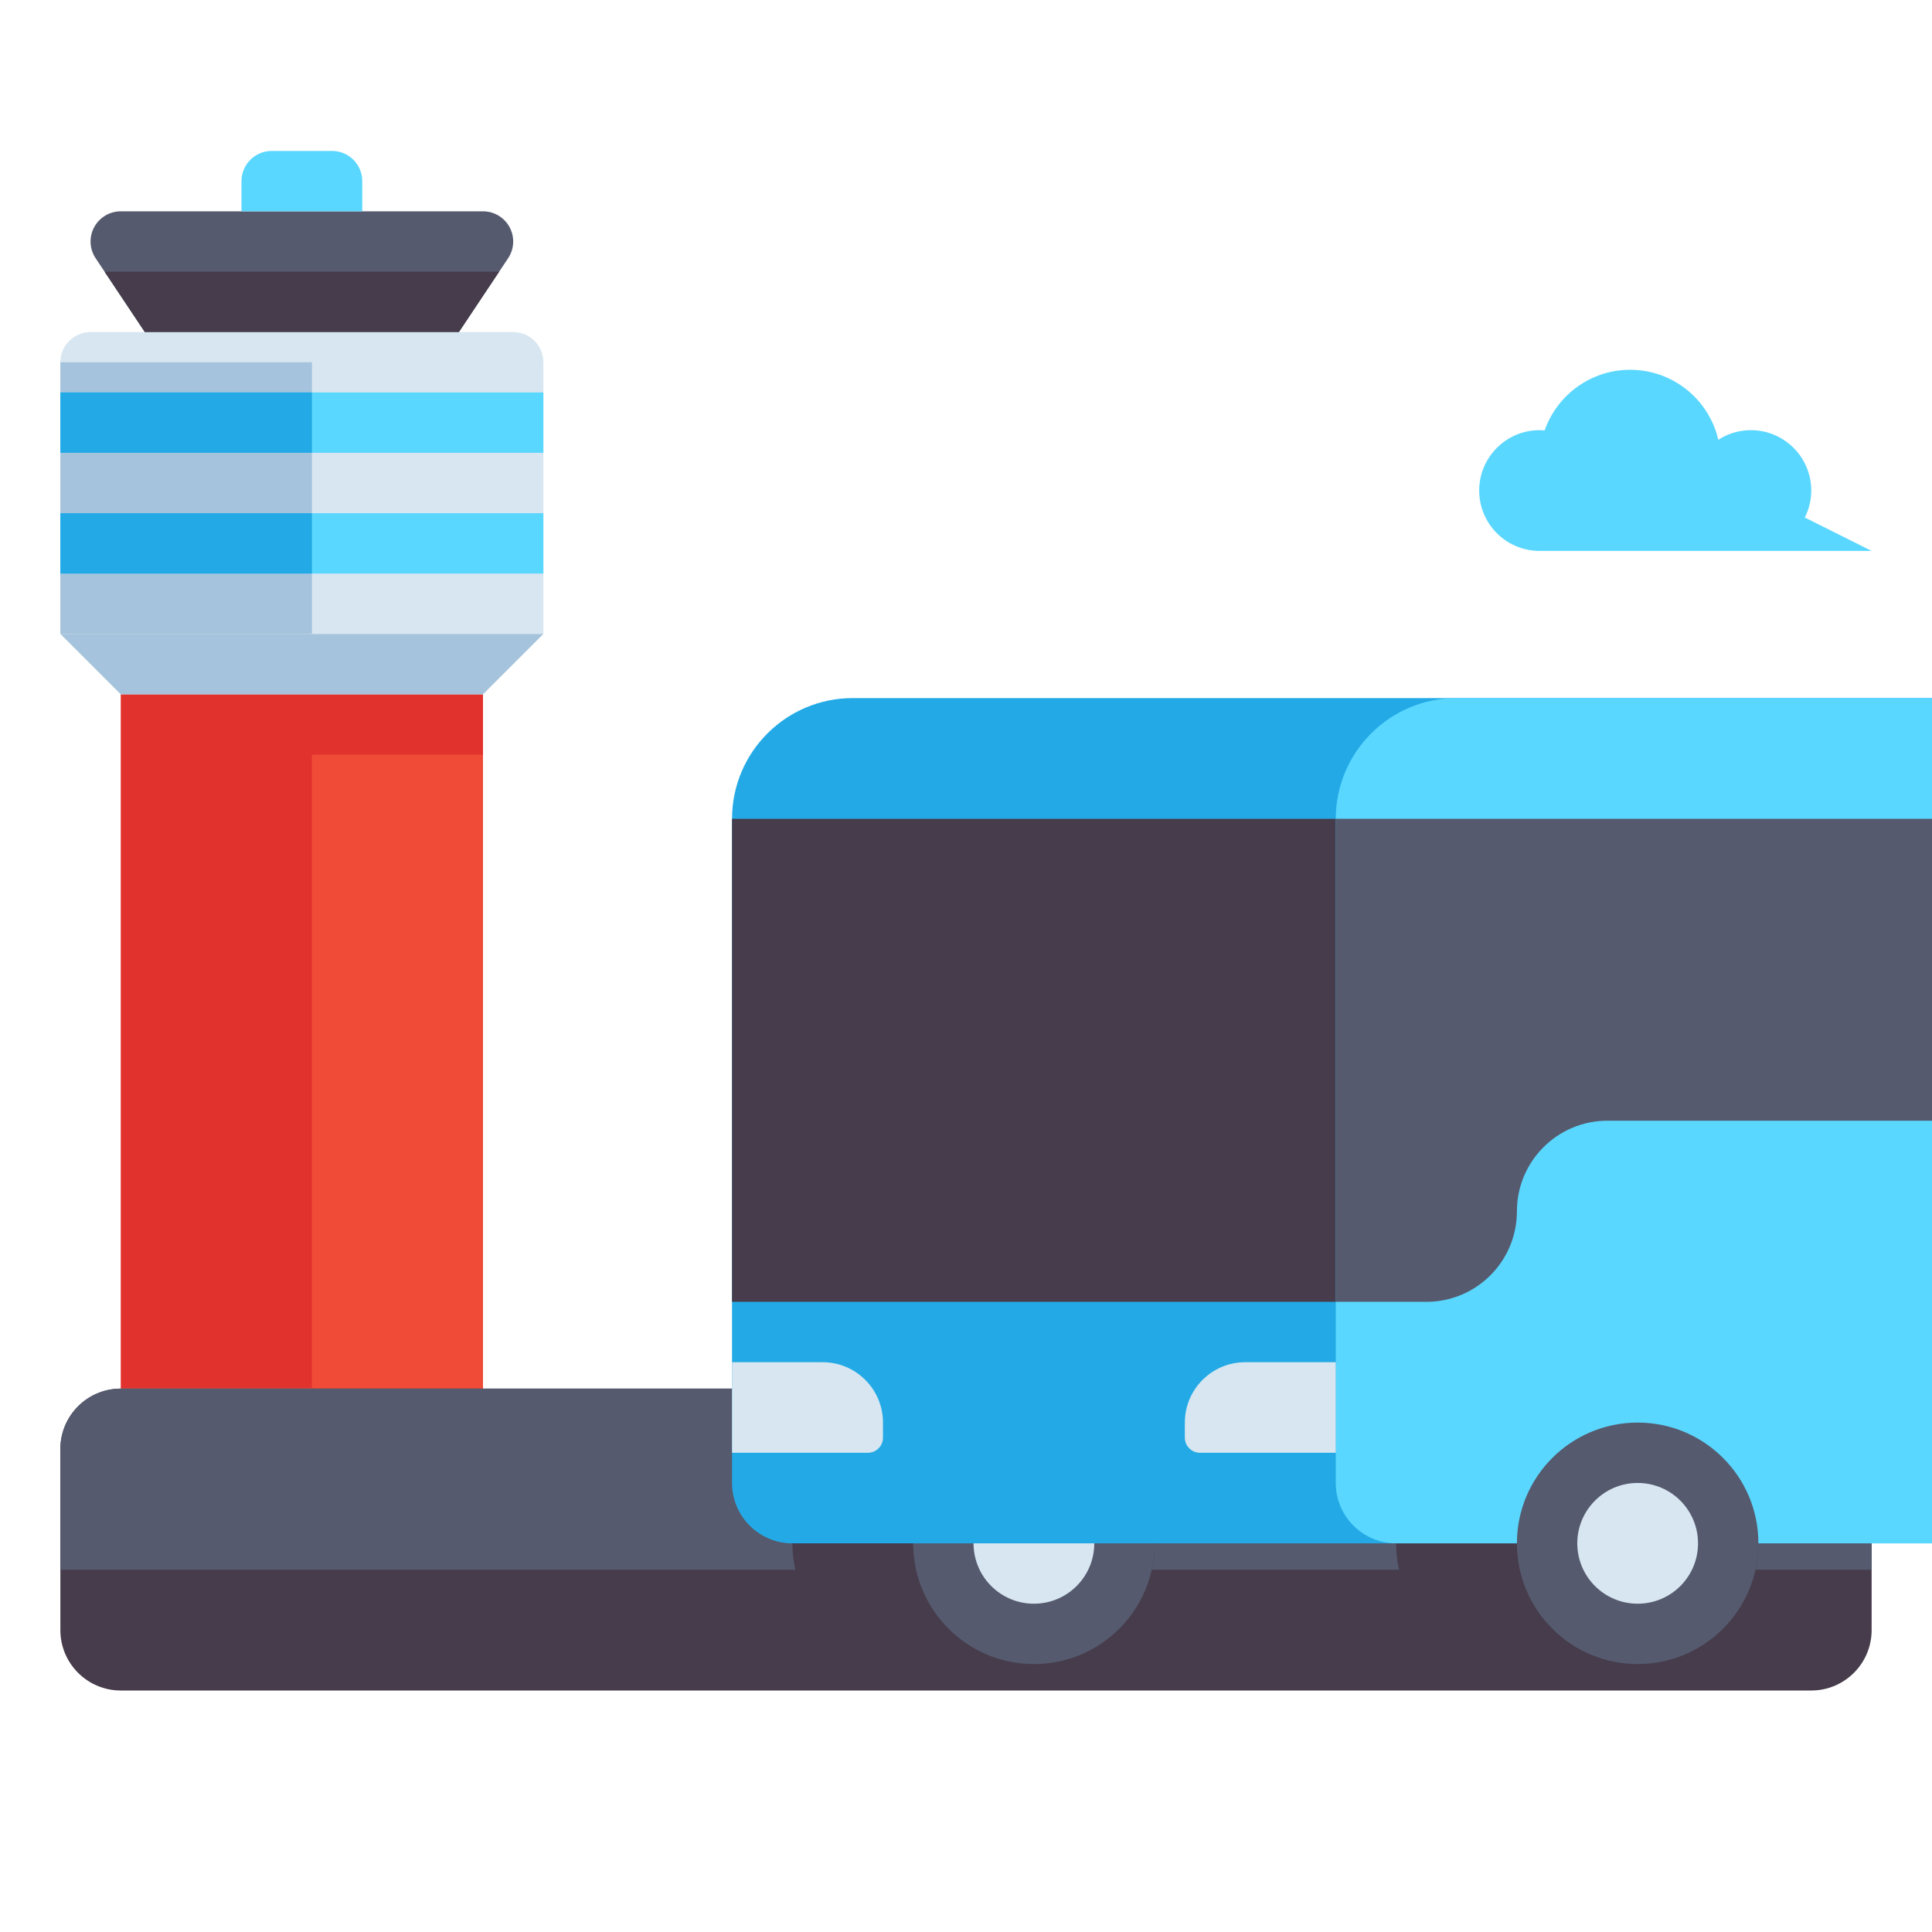 <svg width="40" height="40" viewBox="0 0 40 40" fill="none" xmlns="http://www.w3.org/2000/svg">
<g clip-path="url(#clip0_115_18740)">
<path d="M9.501 6.875H2.999L1.98 5.347C1.852 5.155 1.84 4.908 1.949 4.705C2.058 4.502 2.269 4.375 2.5 4.375H10C10.23 4.375 10.442 4.502 10.551 4.705C10.66 4.908 10.648 5.155 10.52 5.347L9.501 6.875Z" fill="#555A6E"/>
<path d="M10 14.375H2.5V28.75H10V14.375Z" fill="#E1322D"/>
<path d="M10 15.625H6.458V28.75H10V15.625Z" fill="#F04B37"/>
<path d="M31.875 8.906C31.91 8.906 31.945 8.909 31.98 8.912C32.236 8.181 32.932 7.656 33.75 7.656C34.639 7.656 35.383 8.275 35.576 9.105C35.77 8.98 36.001 8.906 36.25 8.906C36.94 8.906 37.5 9.466 37.5 10.156C37.5 10.357 37.451 10.547 37.367 10.715L38.75 11.406H31.875C31.185 11.406 30.625 10.847 30.625 10.156C30.625 9.466 31.185 8.906 31.875 8.906Z" fill="#5AD7FF"/>
<path d="M2.5 35H37.5C38.19 35 38.75 34.44 38.75 33.75V30C38.75 29.31 38.19 28.75 37.5 28.75H2.5C1.81 28.75 1.25 29.31 1.25 30V33.75C1.25 34.44 1.81 35 2.5 35Z" fill="#463C4B"/>
<path d="M1.25 32.5H38.75V30C38.75 29.31 38.19 28.75 37.5 28.75H2.5C1.81 28.75 1.25 29.31 1.25 30V32.5Z" fill="#555A6E"/>
<path d="M11.25 13.125H1.25V7.5C1.25 7.155 1.53 6.875 1.875 6.875H10.625C10.97 6.875 11.25 7.155 11.25 7.5V13.125Z" fill="#D7E6F0"/>
<path d="M11.25 13.125L10 14.375H2.5L1.25 13.125H11.25Z" fill="#A5C3DC"/>
<path d="M5.625 3.125H6.875C7.22 3.125 7.5 3.405 7.5 3.75V4.375H5V3.75C5 3.405 5.28 3.125 5.625 3.125Z" fill="#5AD7FF"/>
<path d="M10.334 5.625L9.501 6.875H2.998L2.165 5.625H10.334Z" fill="#463C4B"/>
<path d="M6.458 7.5H1.25V13.125H6.458V7.5Z" fill="#A5C3DC"/>
<path d="M11.25 8.125H1.25V9.375H11.25V8.125Z" fill="#5AD7FF"/>
<path d="M6.458 8.125H1.25V9.375H6.458V8.125Z" fill="#23AAE6"/>
<path d="M11.25 10.625H1.25V11.875H11.25V10.625Z" fill="#5AD7FF"/>
<path d="M6.458 10.625H1.25V11.875H6.458V10.625Z" fill="#23AAE6"/>
<path d="M18.906 34.453H21.406C22.787 34.453 23.906 33.334 23.906 31.953C23.906 30.572 22.787 29.453 21.406 29.453H18.906C17.526 29.453 16.406 30.572 16.406 31.953C16.406 33.334 17.526 34.453 18.906 34.453Z" fill="#463C4B"/>
<path d="M21.406 34.453C20.026 34.453 18.906 33.334 18.906 31.953C18.906 30.572 20.026 29.453 21.406 29.453C22.787 29.453 23.906 30.572 23.906 31.953C23.906 33.334 22.787 34.453 21.406 34.453Z" fill="#555A6E"/>
<path d="M21.406 33.203C20.716 33.203 20.156 32.644 20.156 31.953C20.156 31.263 20.716 30.703 21.406 30.703C22.097 30.703 22.656 31.263 22.656 31.953C22.656 32.644 22.097 33.203 21.406 33.203Z" fill="#D7E6F0"/>
<path d="M31.406 34.453H33.906C35.287 34.453 36.406 33.334 36.406 31.953C36.406 30.572 35.287 29.453 33.906 29.453H31.406C30.026 29.453 28.906 30.572 28.906 31.953C28.906 33.334 30.026 34.453 31.406 34.453Z" fill="#463C4B"/>
<path d="M16.406 31.953H51.406C52.097 31.953 52.656 31.393 52.656 30.703V16.953C52.656 15.572 51.537 14.453 50.156 14.453H17.656C16.276 14.453 15.156 15.572 15.156 16.953V30.703C15.156 31.393 15.716 31.953 16.406 31.953Z" fill="#23AAE6"/>
<path d="M28.906 31.953H51.406C52.097 31.953 52.656 31.393 52.656 30.703V16.953C52.656 15.572 51.537 14.453 50.156 14.453H30.156C28.776 14.453 27.656 15.572 27.656 16.953V30.703C27.656 31.393 28.216 31.953 28.906 31.953Z" fill="#5AD7FF"/>
<path d="M27.656 16.953H15.156V26.953H27.656V16.953Z" fill="#463C4B"/>
<path d="M52.656 16.953V23.203H33.281C32.246 23.203 31.406 24.043 31.406 25.078C31.406 26.114 30.567 26.953 29.531 26.953H27.656V16.953H52.656Z" fill="#555A6E"/>
<path d="M33.906 34.453C32.526 34.453 31.406 33.334 31.406 31.953C31.406 30.572 32.526 29.453 33.906 29.453C35.287 29.453 36.406 30.572 36.406 31.953C36.406 33.334 35.287 34.453 33.906 34.453Z" fill="#555A6E"/>
<path d="M33.906 33.203C33.216 33.203 32.656 32.644 32.656 31.953C32.656 31.263 33.216 30.703 33.906 30.703C34.597 30.703 35.156 31.263 35.156 31.953C35.156 32.644 34.597 33.203 33.906 33.203Z" fill="#D7E6F0"/>
<path d="M24.844 30.078H27.656V28.203H25.781C25.091 28.203 24.531 28.763 24.531 29.453V29.766C24.531 29.938 24.671 30.078 24.844 30.078Z" fill="#D7E6F0"/>
<path d="M17.969 30.078H15.156V28.203H17.031C17.722 28.203 18.281 28.763 18.281 29.453V29.766C18.281 29.938 18.141 30.078 17.969 30.078Z" fill="#D7E6F0"/>
</g>
<defs>
<clipPath id="clip0_115_18740">
<rect width="40" height="40" fill="white" transform="matrix(-1 0 0 1 40 0)"/>
</clipPath>
</defs>
</svg>
